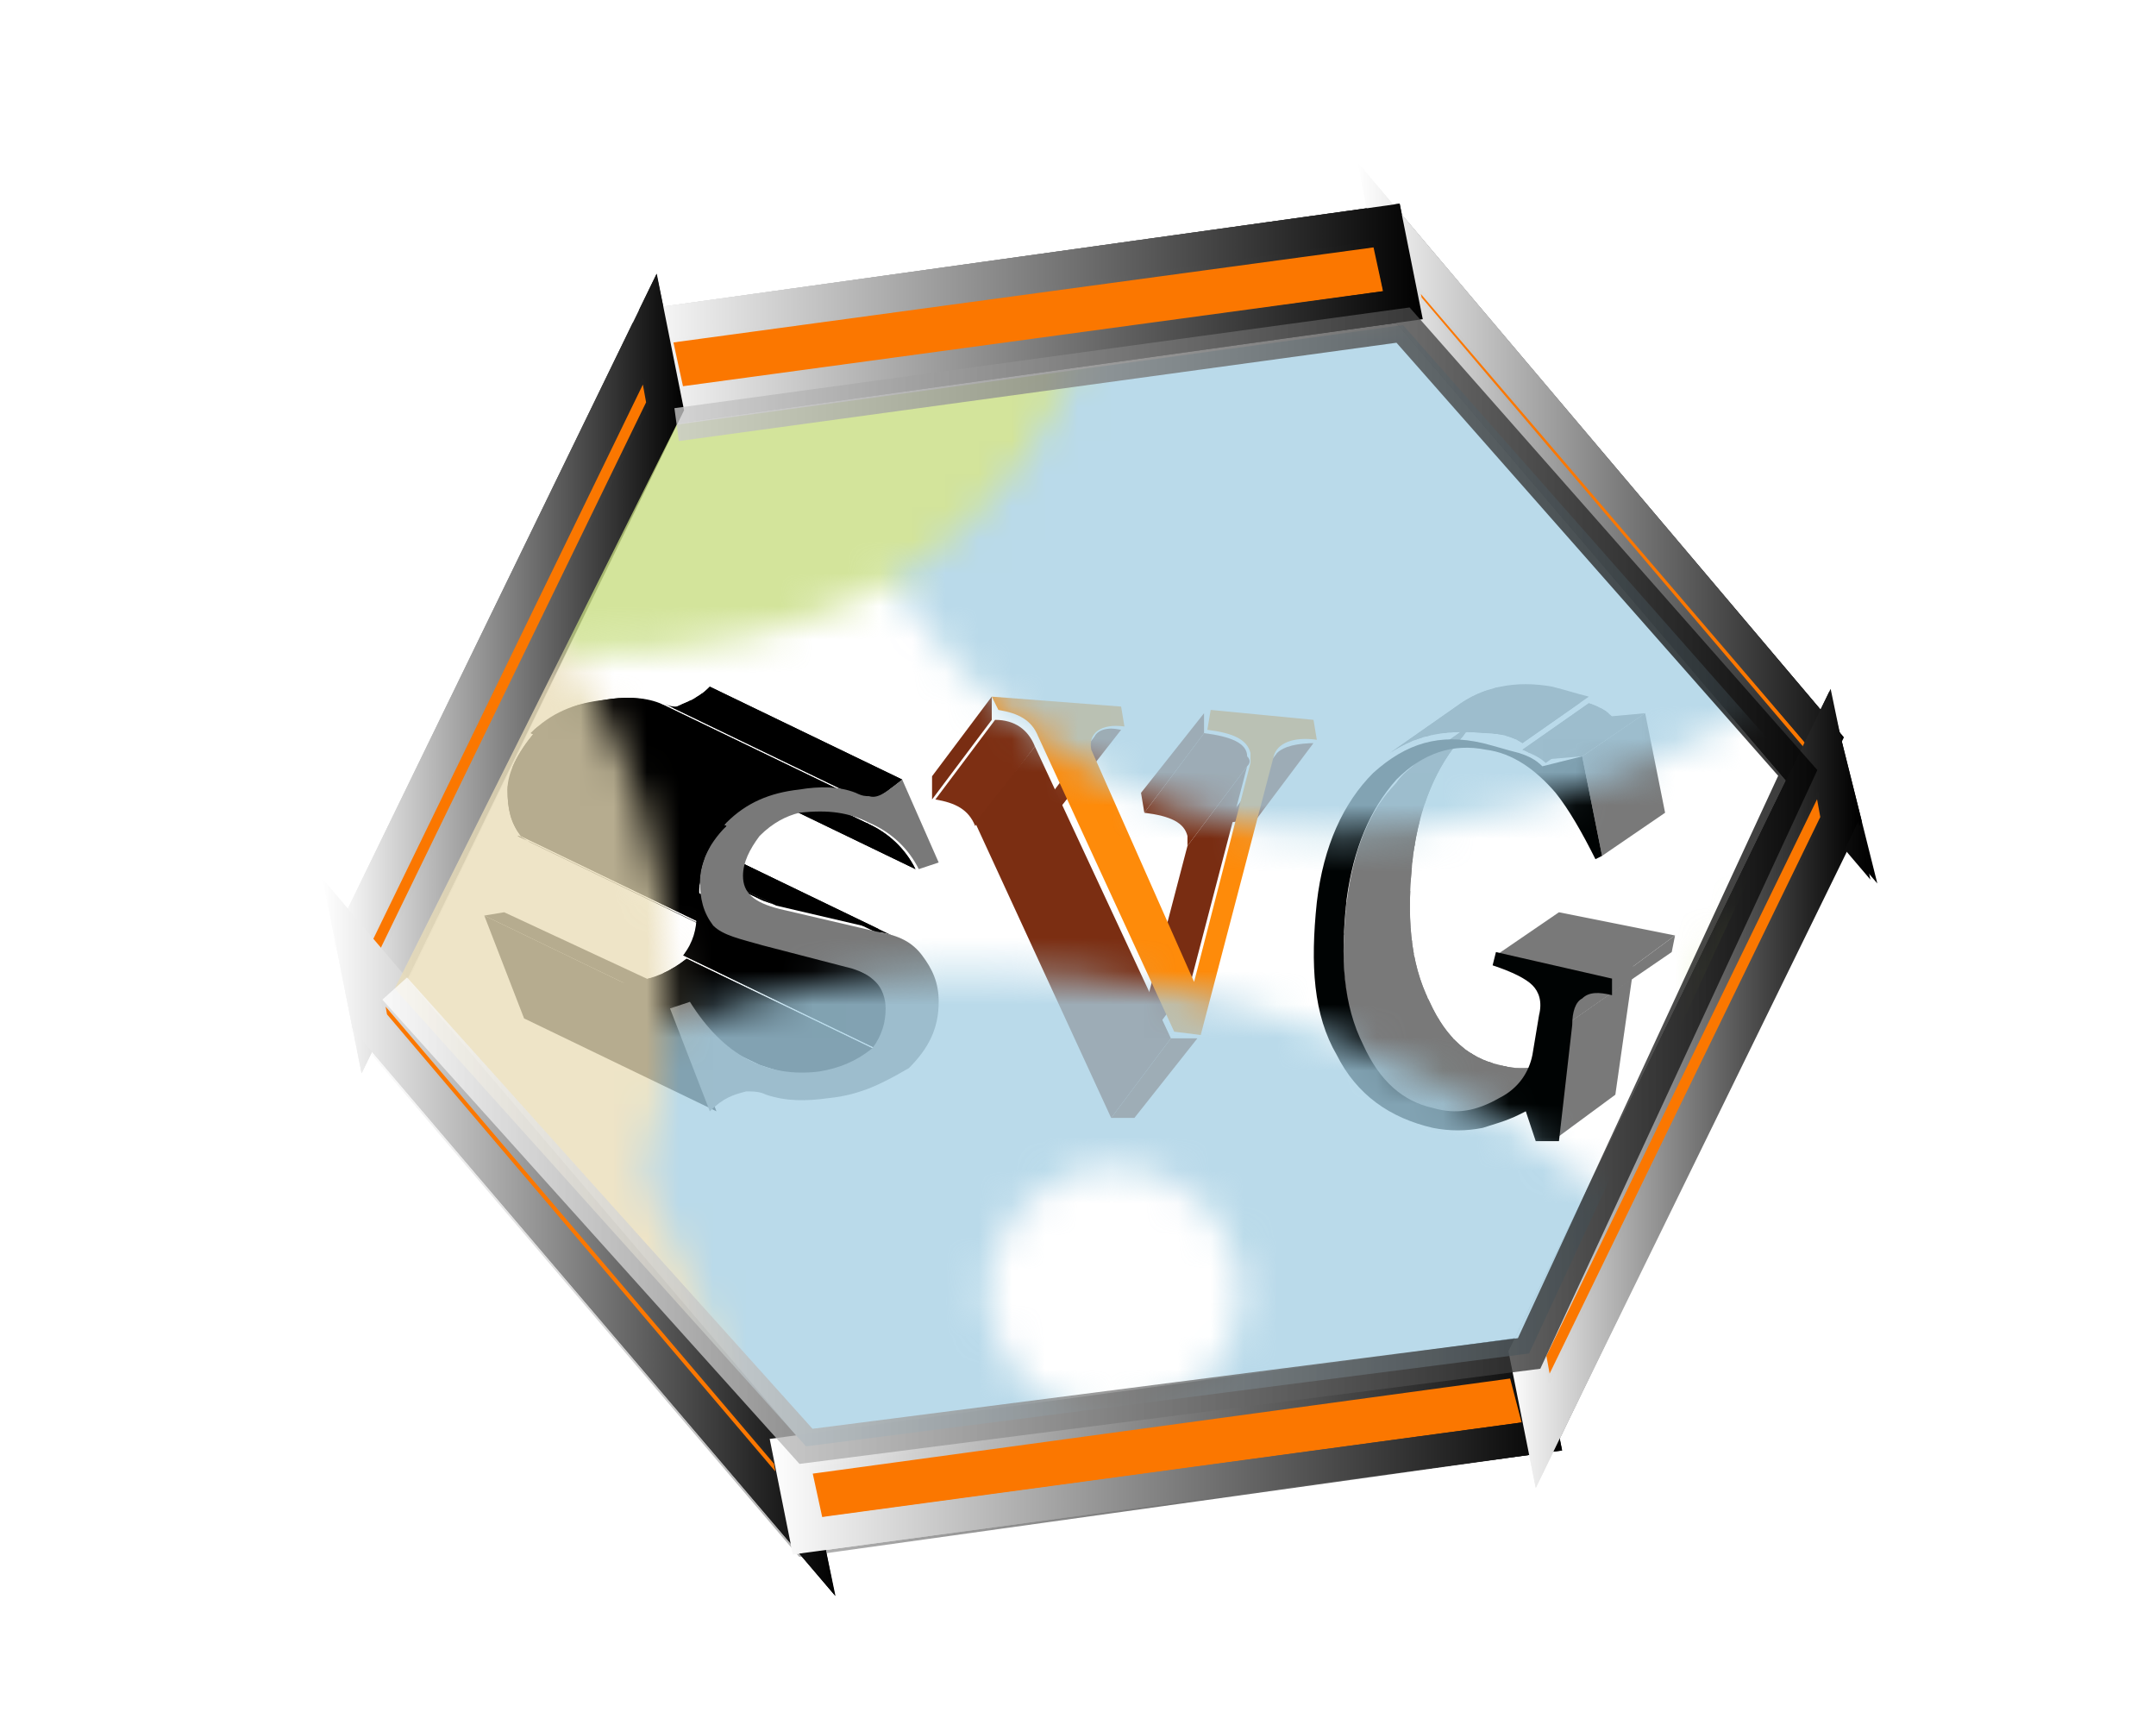 <?xml version="1.0" encoding="utf-8"?>
<!-- Generator: Adobe Illustrator 19.2.1, SVG Export Plug-In . SVG Version: 6.00 Build 0)  -->
<svg version="1.1" id="Layer_1" xmlns="http://www.w3.org/2000/svg" xmlns:xlink="http://www.w3.org/1999/xlink" x="0px" y="0px"
	 viewBox="0 0 65 52" style="enable-background:new 0 0 65 52;" xml:space="preserve">
<style type="text/css">
	.st0{fill:none;}
	.st1{fill:#C6DD7F;}
	.st2{fill:#E9DDB7;}
	.st3{fill:#A6D0E4;}
	.st4{enable-background:new    ;}
	.st5{clip-path:url(#SVGID_16_);enable-background:new    ;}
	.st6{clip-path:url(#SVGID_20_);enable-background:new    ;}
	.st7{clip-path:url(#SVGID_23_);enable-background:new    ;}
	.st8{clip-path:url(#SVGID_25_);enable-background:new    ;}
	.st9{clip-path:url(#SVGID_27_);enable-background:new    ;}
	.st10{clip-path:url(#SVGID_29_);enable-background:new    ;}
	.st11{clip-path:url(#SVGID_32_);enable-background:new    ;}
	.st12{clip-path:url(#SVGID_36_);enable-background:new    ;}
	.st13{clip-path:url(#SVGID_40_);enable-background:new    ;}
	.st14{clip-path:url(#SVGID_42_);enable-background:new    ;}
	.st15{fill:#797979;}
	.st16{clip-path:url(#SVGID_45_);enable-background:new    ;}
	.st17{clip-path:url(#SVGID_48_);enable-background:new    ;}
	.st18{fill:#7D2F13;}
	.st19{clip-path:url(#SVGID_50_);enable-background:new    ;}
	.st20{fill:#792D12;}
	.st21{clip-path:url(#SVGID_53_);enable-background:new    ;}
	.st22{clip-path:url(#SVGID_56_);enable-background:new    ;}
	.st23{fill:#803013;}
	.st24{fill:#FE8B0A;}
	.st25{fill:#7B2E12;}
	.st26{clip-path:url(#SVGID_58_);enable-background:new    ;}
	.st27{clip-path:url(#SVGID_61_);enable-background:new    ;}
	.st28{clip-path:url(#SVGID_64_);enable-background:new    ;}
	.st29{clip-path:url(#SVGID_66_);enable-background:new    ;}
	.st30{fill:#000303;}
	.st31{clip-path:url(#SVGID_69_);}
	.st32{stroke:url(#SVGID_70_);stroke-miterlimit:10;}
	.st33{fill:none;stroke:url(#SVGID_72_);stroke-miterlimit:10;}
	.st34{clip-path:url(#SVGID_74_);}
	.st35{stroke:url(#SVGID_76_);stroke-miterlimit:10;}
	.st36{fill:none;stroke:url(#SVGID_77_);stroke-miterlimit:10;}
	.st37{clip-path:url(#SVGID_80_);}
	.st38{stroke:url(#SVGID_81_);stroke-miterlimit:10;}
	.st39{fill:none;stroke:url(#SVGID_82_);stroke-miterlimit:10;}
	.st40{clip-path:url(#SVGID_85_);}
	.st41{stroke:url(#SVGID_86_);stroke-miterlimit:10;}
	.st42{fill:none;stroke:url(#SVGID_88_);stroke-miterlimit:10;}
	.st43{clip-path:url(#SVGID_90_);}
	.st44{stroke:url(#SVGID_92_);stroke-miterlimit:10;}
	.st45{fill:none;stroke:url(#SVGID_93_);stroke-miterlimit:10;}
	.st46{clip-path:url(#SVGID_95_);}
	.st47{stroke:url(#SVGID_96_);stroke-miterlimit:10;}
	.st48{fill:none;stroke:url(#SVGID_97_);stroke-miterlimit:10;}
	.st49{clip-path:url(#SVGID_99_);}
	.st50{stroke:url(#SVGID_100_);stroke-miterlimit:10;}
	.st51{fill:none;stroke:url(#SVGID_101_);stroke-miterlimit:10;}
	.st52{clip-path:url(#SVGID_103_);}
	.st53{stroke:url(#SVGID_104_);stroke-miterlimit:10;}
	.st54{fill:none;stroke:url(#SVGID_105_);stroke-miterlimit:10;}
	.st55{fill:#FB7700;}
	.st56{clip-path:url(#SVGID_107_);}
	.st57{fill:#FB7700;stroke:url(#SVGID_108_);stroke-miterlimit:10;}
	.st58{fill:none;stroke:url(#SVGID_109_);stroke-miterlimit:10;}
	.st59{clip-path:url(#SVGID_111_);}
	.st60{fill:#FB7700;stroke:url(#SVGID_112_);stroke-miterlimit:10;}
	.st61{fill:none;stroke:url(#SVGID_113_);stroke-miterlimit:10;}
	.st62{clip-path:url(#SVGID_115_);}
	.st63{fill:#FB7700;stroke:url(#SVGID_116_);stroke-miterlimit:10;}
	.st64{fill:none;stroke:url(#SVGID_117_);stroke-miterlimit:10;}
	.st65{clip-path:url(#SVGID_119_);}
	.st66{fill:#FB7700;stroke:url(#SVGID_120_);stroke-miterlimit:10;}
	.st67{fill:none;stroke:url(#SVGID_121_);stroke-miterlimit:10;}
	.st68{clip-path:url(#SVGID_123_);}
	.st69{fill:#FB7700;stroke:url(#SVGID_124_);stroke-miterlimit:10;}
	.st70{fill:none;stroke:url(#SVGID_125_);stroke-miterlimit:10;}
	.st71{clip-path:url(#SVGID_127_);}
	.st72{fill:#FB7700;stroke:url(#SVGID_128_);stroke-miterlimit:10;}
	.st73{fill:none;stroke:url(#SVGID_129_);stroke-miterlimit:10;}
	.st74{opacity:0.78;fill:url(#SVGID_130_);stroke:url(#SVGID_131_);stroke-miterlimit:10;enable-background:new    ;}
</style>
<pattern  width="144.1" height="138.4" patternUnits="userSpaceOnUse" id="Alyssa_2" viewBox="100.1 -203.2 144.1 138.4" style="overflow:visible;">
	<g>
		<rect x="100.1" y="-203.2" class="st0" width="144.1" height="138.4"/>
		<g>
			<rect x="100.1" y="-203.2" class="st0" width="144.1" height="138.4"/>
			<g>
				<path class="st1" d="M311.1-223.3c-11.8,1.4-19.4-0.3-22.7-3.1c-3-2.5-5-5.4-2.2-11.9c2.9-7.1,1.5-14.7-5.5-15.9
					c-6.2-1-10.9,4.8-11.2,12.3c-0.2,5.2-1.9,8.3-5.5,7.6s-4.6-5.9-3.6-11.8c1.4-8.1,5.5-11.8,6.2-20.2c0.5-6.1-2.9-13.7-12.5-15
					c-9.3-1.4-15.9,4.3-16.6,10.5c-0.7,6.6,3.6,10.9,3.1,17.6s-4,10.2-5.9,17.3c-2.8,10.5,1.2,19,7.8,22.7c14.7,8.1,22.8-3.6,36-1.6
					c10.9,1.7,23.3,18.2,33,19.5c8.2,1.2,13.8-4.7,15-14C327.7-218.6,321.8-224.5,311.1-223.3z M268.9-223.8c0,2.3-1.9,4.2-4.2,4.2
					c-2.3,0-4.2-1.9-4.2-4.2s1.9-4.2,4.2-4.2C267.1-228,268.9-226.1,268.9-223.8z M318.4-208.4c0,1-0.8,1.7-1.7,1.7
					c-1,0-1.7-0.8-1.7-1.7s0.8-1.7,1.7-1.7C317.6-210.2,318.4-209.4,318.4-208.4z"/>
			</g>
			<g>
				<path class="st2" d="M148.9-204.1c0-7.2,4.6-13.8-1-16.3c-8.5-3.8-28,14.3-28,36.2c0,12,8.7,19,17.8,19c12.3,0,18-8.2,18-17.5
					C155.7-192.1,148.9-195.9,148.9-204.1z M143.5-198.7c0,1.1-0.9,2.1-2.1,2.1c-1.1,0-2.1-0.9-2.1-2.1c0-1.1,0.9-2.1,2.1-2.1
					S143.5-199.9,143.5-198.7z"/>
				<path class="st3" d="M223.6-227.6c-7.9-2.7-19.4,15.3-17.7,27c1.2,8.2,7.1,13.2,13.1,14.2c7.5,1.3,12.9-2.6,13.3-7.2
					c0.5-6.3-3.6-7.5-4.2-15C227.5-215.7,231.8-224.8,223.6-227.6z M219.8-200.1c0,1.4-1.2,2.6-2.6,2.6c-1.4,0-2.6-1.2-2.6-2.6
					s1.2-2.6,2.6-2.6C218.6-202.7,219.8-201.5,219.8-200.1z"/>
				<circle class="st2" cx="116.9" cy="-205.1" r="2.6"/>
				<path class="st3" d="M184.7-197.4c0.7-8.1,12.7-7,17.9-14.2c10.5-14.5-1.2-46.4-21.6-46.4c-11.7,0-24.2,9.7-24.2,29.2
					c0,15.8,10.2,21.5,8.3,42.2c-1,10.8-12.5,20.3-12.5,34.8c0,5.9,3.6,13.4,11.6,13.4c7.1,0,10.8-6,10.8-12.9
					c0-6.8-5.4-15.7,1.4-19c5.2-2.6,13.2,4.8,19.5,6.8c5.2,1.6,12.4-0.2,14.8-8.5c2.5-8.9-3.3-14.7-11.6-16.7
					C192.6-190.3,184.1-191,184.7-197.4z M168.7-166.9c0,1.8-1.5,3.3-3.3,3.3c-1.8,0-3.3-1.5-3.3-3.3s1.5-3.3,3.3-3.3
					C167.2-170.1,168.7-168.7,168.7-166.9z M194.7-176.5c1.3,0,2.3,1,2.3,2.3c0,1.3-1,2.3-2.3,2.3c-1.3,0-2.3-1-2.3-2.3
					C192.3-175.5,193.4-176.5,194.7-176.5z M174.7-236.2c0,1.8-1.5,3.3-3.3,3.3c-1.8,0-3.3-1.5-3.3-3.3c0-1.8,1.5-3.3,3.3-3.3
					C173.2-239.5,174.7-238,174.7-236.2z"/>
				<path class="st1" d="M167-223.3c-11.8,1.4-19.4-0.3-22.7-3.1c-3-2.5-5-5.4-2.2-11.9c2.9-7.1,1.5-14.7-5.5-15.9
					c-6.2-1-10.9,4.8-11.2,12.3c-0.2,5.2-1.9,8.3-5.5,7.6s-4.6-5.9-3.6-11.8c1.4-8.1,5.5-11.8,6.2-20.2c0.5-6.1-2.9-13.7-12.5-15
					c-9.3-1.4-15.9,4.3-16.6,10.5c-0.7,6.6,3.6,10.9,3.1,17.6s-4,10.2-5.9,17.3c-2.8,10.5,1.2,19,7.8,22.7c14.7,8.1,22.8-3.6,36-1.6
					c10.9,1.7,23.3,18.2,33,19.5c8.2,1.2,13.8-4.7,15-14C183.6-218.6,177.7-224.5,167-223.3z M124.8-223.8c0,2.3-1.9,4.2-4.2,4.2
					c-2.3,0-4.2-1.9-4.2-4.2s1.9-4.2,4.2-4.2C123-228,124.8-226.1,124.8-223.8z M174.3-208.4c0,1-0.8,1.7-1.7,1.7
					c-1,0-1.7-0.8-1.7-1.7s0.8-1.7,1.7-1.7C173.5-210.2,174.3-209.4,174.3-208.4z"/>
			</g>
			<g>
				<path class="st3" d="M290.4-176.8c0-6.2-4.2-10.7-8.6-11.6c-4.5-0.9-8.3,1.3-13-1.2c-4.8-2.6-7.1-11.1-16.8-11.1
					c-8,0-15.2,8-15.2,18.8c0,20.2,13.1,29.2,25.6,29.2C279-152.5,290.4-165.2,290.4-176.8z M270.7-162.4c0,2.1-1.7,3.8-3.8,3.8
					c-2.1,0-3.8-1.7-3.8-3.8c0-2.1,1.7-3.8,3.8-3.8S270.7-164.5,270.7-162.4z"/>
				<path class="st1" d="M311.1-84.9c-11.8,1.4-19.4-0.3-22.7-3.1c-3-2.5-5-5.4-2.2-11.9c2.9-7.1,1.5-14.7-5.5-15.9
					c-6.2-1-10.9,4.8-11.2,12.3c-0.2,5.2-1.9,8.3-5.5,7.6s-4.6-5.9-3.6-11.8c1.4-8.1,5.5-11.8,6.2-20.2c0.5-6.1-2.9-13.7-12.5-15
					c-9.3-1.4-15.9,4.3-16.6,10.5c-0.7,6.6,3.6,10.9,3.1,17.6c-0.5,6.7-4,10.2-5.9,17.3c-2.8,10.5,1.2,19,7.8,22.7
					c14.7,8.1,22.8-3.6,36-1.6c10.9,1.7,23.3,18.2,33,19.5c8.2,1.2,13.8-4.7,15-14C327.7-80.3,321.8-86.2,311.1-84.9z M268.9-85.4
					c0,2.3-1.9,4.2-4.2,4.2c-2.3,0-4.2-1.9-4.2-4.2s1.9-4.2,4.2-4.2C267.1-89.6,268.9-87.7,268.9-85.4z M318.4-70.1
					c0,1-0.8,1.7-1.7,1.7c-1,0-1.7-0.8-1.7-1.7c0-1,0.8-1.7,1.7-1.7S318.4-71,318.4-70.1z"/>
			</g>
			<g>
				<path class="st3" d="M131.9-148.4c-14-2-21.2,13.3-17.7,20.3c3.7,7.3,12.1,4.2,19.5,4.2c9.7,0,16.4,7.6,20.4,2.3
					C158.4-127.2,149.1-146,131.9-148.4z M132.4-130.9c0,1.2-1,2.2-2.2,2.2c-1.2,0-2.2-1-2.2-2.2s1-2.2,2.2-2.2
					C131.4-133.2,132.4-132.2,132.4-130.9z"/>
				<path class="st2" d="M148.9-65.7c0-7.2,4.6-13.8-1-16.3c-8.5-3.8-28,14.3-28,36.2c0,12,8.7,19,17.8,19c12.3,0,18-8.2,18-17.5
					C155.7-53.7,148.9-57.5,148.9-65.7z M143.5-60.4c0,1.1-0.9,2.1-2.1,2.1c-1.1,0-2.1-0.9-2.1-2.1c0-1.1,0.9-2.1,2.1-2.1
					C142.6-62.4,143.5-61.5,143.5-60.4z"/>
				<path class="st3" d="M146.3-176.8c0-6.2-4.2-10.7-8.6-11.6c-4.5-0.9-8.3,1.3-13-1.2c-4.8-2.6-7.1-11.1-16.8-11.1
					c-8,0-15.2,8-15.2,18.8c0,20.2,13.1,29.2,25.6,29.2C134.8-152.5,146.3-165.2,146.3-176.8z M126.5-162.4c0,2.1-1.7,3.8-3.8,3.8
					c-2.1,0-3.8-1.7-3.8-3.8c0-2.1,1.7-3.8,3.8-3.8C124.8-166.2,126.5-164.5,126.5-162.4z"/>
				<circle class="st1" cx="143.1" cy="-153.1" r="2.4"/>
				<path class="st3" d="M229.3-134.6c-3.2-4.7,1-10.7-1.4-15.2s-6.7-5-9.9-2.6c-3.6,2.8-3.4,6.6-8.3,8.8c-5.5,2.5-18-2.2-19.7,7.3
					c-0.9,4.8,2.4,8.6,7.3,9.7c6.1,1.4,9.4,0.2,15.4,3.1c6.1,2.9,11.2,9,22.1,12.1c10.4,3,16.1-1.6,16.6-5.9
					C252.4-125.7,234.3-127.2,229.3-134.6z M227-127.1c0,1.2-1,2.2-2.2,2.2c-1.2,0-2.2-1-2.2-2.2s1-2.2,2.2-2.2
					C226-129.4,227-128.4,227-127.1z"/>
				<path class="st2" d="M256.2-173.7c0-17.2-14.5-25.5-27-22.8c-10.3,2.2-12.8,17.3-16.7,26.2c-3.7,8.6-8.8,22.5-20.2,22.5
					c-11.2,0-12.8-14.5-23.7-14.5c-11,0-24.5,15.7-24.5,39.7c0,14.7,9.8,31.5,20.8,30.7c11.7-0.8,4.5-19.7,15.3-19.7
					c9.5,0,7.9,16.3,9.2,23.3c1.7,9,6.8,14.2,18.5,13.2c14.4-1.2,22.3-13.5,18.9-23.3c-4-11.5-23.9-17.3-21.5-30.5
					c1.3-7.6,13-12,26-16.2C245.9-149.9,256.2-156.6,256.2-173.7z M211.3-97.9c0-1.8,1.5-3.3,3.3-3.3c1.8,0,3.3,1.5,3.3,3.3
					s-1.5,3.3-3.3,3.3C212.7-94.6,211.3-96.1,211.3-97.9z M164.6-122.8c0,1-0.8,1.7-1.7,1.7c-1,0-1.7-0.8-1.7-1.7
					c0-1,0.8-1.7,1.7-1.7S164.6-123.8,164.6-122.8z M182.1-133.5c0,2.1-1.7,3.8-3.8,3.8s-3.8-1.7-3.8-3.8s1.7-3.8,3.8-3.8
					C180.3-137.3,182.1-135.6,182.1-133.5z M201.9-118c0,0.9-0.7,1.6-1.6,1.6c-0.9,0-1.6-0.7-1.6-1.6c0-0.9,0.7-1.6,1.6-1.6
					C201.2-119.5,201.9-118.8,201.9-118z M231.6-172.7c0,1.8-1.4,3.2-3.2,3.2c-1.8,0-3.2-1.4-3.2-3.2c0-1.8,1.4-3.2,3.2-3.2
					C230.2-175.8,231.6-174.4,231.6-172.7z"/>
				<path class="st3" d="M223.6-89.2c-7.9-2.7-19.4,15.3-17.7,27C207.1-54,213-49,219-48c7.5,1.3,12.9-2.6,13.3-7.2
					c0.5-6.3-3.6-7.5-4.2-15C227.5-77.3,231.8-86.4,223.6-89.2z M219.8-61.7c0,1.4-1.2,2.6-2.6,2.6c-1.4,0-2.6-1.2-2.6-2.6
					c0-1.4,1.2-2.6,2.6-2.6C218.6-64.3,219.8-63.2,219.8-61.7z"/>
				<circle class="st2" cx="116.9" cy="-66.8" r="2.6"/>
				<path class="st2" d="M253.4-153.5c0,8.4-5.1,15.2-11.3,15.2c-6.2,0-11.3-6.8-11.3-15.2s5.1-12.4,11.3-12.4
					C248.3-165.9,253.4-161.9,253.4-153.5z"/>
				<path class="st3" d="M184.7-59c0.7-8.1,12.7-7,17.9-14.2c10.5-14.5-1.2-46.4-21.6-46.4c-11.7,0-24.2,9.7-24.2,29.2
					c0,15.8,10.2,21.5,8.3,42.2c-1,10.8-12.5,20.3-12.5,34.8c0,5.9,3.6,13.4,11.6,13.4c7.1,0,10.8-6,10.8-12.9
					c0-6.8-5.4-15.7,1.4-19c5.2-2.6,13.2,4.8,19.5,6.8c5.2,1.6,12.4-0.2,14.8-8.5c2.5-8.9-3.3-14.7-11.6-16.7
					C192.6-51.9,184.1-52.6,184.7-59z M168.7-28.5c0,1.8-1.5,3.3-3.3,3.3c-1.8,0-3.3-1.5-3.3-3.3s1.5-3.3,3.3-3.3
					C167.2-31.8,168.7-30.3,168.7-28.5z M194.7-38.2c1.3,0,2.3,1,2.3,2.3s-1,2.3-2.3,2.3c-1.3,0-2.3-1-2.3-2.3
					C192.3-37.1,193.4-38.2,194.7-38.2z M174.7-97.9c0,1.8-1.5,3.3-3.3,3.3c-1.8,0-3.3-1.5-3.3-3.3s1.5-3.3,3.3-3.3
					C173.2-101.1,174.7-99.7,174.7-97.9z"/>
				<path class="st1" d="M167-84.9c-11.8,1.4-19.4-0.3-22.7-3.1c-3-2.5-5-5.4-2.2-11.9c2.9-7.1,1.5-14.7-5.5-15.9
					c-6.2-1-10.9,4.8-11.2,12.3c-0.2,5.2-1.9,8.3-5.5,7.6s-4.6-5.9-3.6-11.8c1.4-8.1,5.5-11.8,6.2-20.2c0.5-6.1-2.9-13.7-12.5-15
					c-9.3-1.4-15.9,4.3-16.6,10.5c-0.7,6.6,3.6,10.9,3.1,17.6c-0.5,6.7-4,10.2-5.9,17.3c-2.8,10.5,1.2,19,7.8,22.7
					c14.7,8.1,22.8-3.6,36-1.6c10.9,1.7,23.3,18.2,33,19.5c8.2,1.2,13.8-4.7,15-14C183.6-80.3,177.7-86.2,167-84.9z M124.8-85.4
					c0,2.3-1.9,4.2-4.2,4.2c-2.3,0-4.2-1.9-4.2-4.2s1.9-4.2,4.2-4.2C123-89.6,124.8-87.7,124.8-85.4z M174.3-70.1
					c0,1-0.8,1.7-1.7,1.7c-1,0-1.7-0.8-1.7-1.7c0-1,0.8-1.7,1.7-1.7S174.3-71,174.3-70.1z"/>
				<circle class="st1" cx="228.9" cy="-107.2" r="1.4"/>
				<circle class="st2" cx="233.6" cy="-68.8" r="2.2"/>
				<circle class="st3" cx="151.1" cy="-92" r="1.2"/>
				<circle class="st3" cx="147.3" cy="-160.5" r="1.4"/>
				<circle class="st2" cx="232" cy="-138.5" r="1.2"/>
				<circle class="st1" cx="192.5" cy="-156.5" r="3.4"/>
				<circle class="st2" cx="198.8" cy="-196.3" r="2.1"/>
				<circle class="st2" cx="160.6" cy="-190" r="1.6"/>
				<circle class="st1" cx="233.2" cy="-76" r="2.6"/>
				<circle class="st3" cx="223.2" cy="-110.8" r="2.4"/>
				<circle class="st2" cx="125.2" cy="-117.4" r="2.6"/>
				<circle class="st3" cx="121.5" cy="-110.3" r="1.3"/>
				<circle class="st2" cx="185.5" cy="-162.2" r="1.6"/>
			</g>
			<g>
				<path class="st3" d="M85.1-134.6c-3.2-4.7,1-10.7-1.4-15.2s-6.7-5-9.9-2.6c-3.6,2.8-3.4,6.6-8.3,8.8c-5.5,2.5-18-2.2-19.7,7.3
					c-0.9,4.8,2.4,8.6,7.3,9.7c6.1,1.4,9.4,0.2,15.4,3.1c6.1,2.9,11.2,9,22.1,12.1c10.4,3,16.1-1.6,16.6-5.9
					C108.3-125.7,90.1-127.2,85.1-134.6z M82.9-127.1c0,1.2-1,2.2-2.2,2.2s-2.2-1-2.2-2.2s1-2.2,2.2-2.2
					C81.9-129.4,82.9-128.4,82.9-127.1z"/>
				<path class="st2" d="M112.1-173.7c0-17.2-14.5-25.5-27-22.8c-10.3,2.2-12.8,17.3-16.7,26.2c-3.7,8.6-8.8,22.5-20.2,22.5
					c-11.2,0-12.8-14.5-23.7-14.5c-11,0-24.5,15.7-24.5,39.7c0,14.7,9.8,31.5,20.8,30.7c11.7-0.8,4.5-19.7,15.3-19.7
					c9.5,0,7.9,16.3,9.2,23.3c1.7,9,6.8,14.2,18.5,13.2c14.4-1.2,22.3-13.5,18.9-23.3c-4-11.5-23.9-17.3-21.5-30.5
					c1.3-7.6,13-12,26-16.2C101.8-149.9,112.1-156.6,112.1-173.7z M67.1-97.9c0-1.8,1.5-3.3,3.3-3.3s3.3,1.5,3.3,3.3
					s-1.5,3.3-3.3,3.3S67.1-96.1,67.1-97.9z M20.5-122.8c0,1-0.8,1.7-1.7,1.7c-1,0-1.7-0.8-1.7-1.7c0-1,0.8-1.7,1.7-1.7
					S20.5-123.8,20.5-122.8z M37.9-133.5c0,2.1-1.7,3.8-3.8,3.8s-3.8-1.7-3.8-3.8s1.7-3.8,3.8-3.8S37.9-135.6,37.9-133.5z M57.8-118
					c0,0.9-0.7,1.6-1.6,1.6c-0.9,0-1.6-0.7-1.6-1.6c0-0.9,0.7-1.6,1.6-1.6C57.1-119.5,57.8-118.8,57.8-118z M87.5-172.7
					c0,1.8-1.4,3.2-3.2,3.2c-1.8,0-3.2-1.4-3.2-3.2c0-1.8,1.4-3.2,3.2-3.2C86-175.8,87.5-174.4,87.5-172.7z"/>
				<path class="st2" d="M109.3-153.5c0,8.4-5.1,15.2-11.3,15.2c-6.3,0-11.3-6.8-11.3-15.2s5.1-12.4,11.3-12.4
					C104.2-166,109.3-161.9,109.3-153.5z"/>
			</g>
		</g>
	</g>
</pattern>
<g>
	<g class="st4">
		<g class="st4">
			<g>
				<path id="SVGID_1_" d="M26.4,31.6l-5.8-2.8c0.3-0.4,0.4-0.8,0.4-1.2c0-0.3-0.1-0.6-0.3-0.8l5.8,2.8c0.2,0.3,0.3,0.6,0.3,0.8
					C26.9,30.8,26.7,31.2,26.4,31.6z"/>
			</g>
			<g>
				<defs>
					<path id="SVGID_14_" d="M26.4,31.6l-5.8-2.8c0.3-0.4,0.4-0.8,0.4-1.2c0-0.3-0.1-0.6-0.3-0.8l5.8,2.8c0.2,0.3,0.3,0.6,0.3,0.8
						C26.9,30.8,26.7,31.2,26.4,31.6z"/>
				</defs>
				<clipPath id="SVGID_16_">
					<use xlink:href="#SVGID_14_"  style="overflow:visible;"/>
				</clipPath>
				<g class="st5">
					<path d="M26.4,31.6l-5.8-2.8l0,0L26.4,31.6L26.4,31.6"/>
					<path d="M26.4,31.6l-5.8-2.8c0.1-0.1,0.1-0.2,0.2-0.2l5.8,2.8C26.6,31.5,26.5,31.6,26.4,31.6"/>
					<path d="M26.6,31.4l-5.8-2.8c0.1-0.1,0.1-0.2,0.2-0.3l5.8,2.8C26.7,31.2,26.7,31.3,26.6,31.4"/>
					<path d="M26.7,31.1l-5.8-2.8c0.1-0.2,0.2-0.4,0.2-0.7s-0.1-0.6-0.3-0.8l5.8,2.8c0.2,0.3,0.3,0.6,0.3,0.8
						C26.9,30.6,26.8,30.9,26.7,31.1"/>
				</g>
			</g>
		</g>
		<g class="st4">
			<g>
				<path id="SVGID_3_" d="M20.4,26.6l5.8,2.8c0.2,0.1,0.3,0.2,0.3,0.3l-5.8-2.8C20.7,26.7,20.6,26.6,20.4,26.6z"/>
			</g>
			<g>
				<defs>
					<path id="SVGID_18_" d="M20.4,26.6l5.8,2.8c0.2,0.1,0.3,0.2,0.3,0.3l-5.8-2.8C20.7,26.7,20.6,26.6,20.4,26.6z"/>
				</defs>
				<clipPath id="SVGID_20_">
					<use xlink:href="#SVGID_18_"  style="overflow:visible;"/>
				</clipPath>
				<g class="st6">
					<path d="M26.6,29.6l-5.8-2.8c-0.1-0.1-0.2-0.2-0.3-0.3l5.8,2.8C26.4,29.4,26.5,29.5,26.6,29.6"/>
				</g>
			</g>
		</g>
		<g class="st4">
			<g>
				<path id="SVGID_5_" d="M21.3,25.5l5.8,2.8c-0.2-0.1-0.4-0.2-0.7-0.2l-5.8-2.8C20.9,25.3,21.1,25.3,21.3,25.5z"/>
			</g>
			<g>
				<defs>
					<path id="SVGID_22_" d="M21.3,25.5l5.8,2.8c-0.2-0.1-0.4-0.2-0.7-0.2l-5.8-2.8C20.9,25.3,21.1,25.3,21.3,25.5z"/>
				</defs>
				<clipPath id="SVGID_23_">
					<use xlink:href="#SVGID_22_"  style="overflow:visible;"/>
				</clipPath>
				<g class="st7">
					<path d="M26.4,28l-5.8-2.8l0,0L26.4,28L26.4,28"/>
					<path d="M26.4,28l-5.8-2.8c0.2,0.1,0.4,0.1,0.6,0.2l5.8,2.8C26.9,28.1,26.7,28,26.4,28"/>
					<path d="M27.1,28.2l-5.8-2.8c0.1,0,0.1,0.1,0.1,0.1l5.8,2.8C27.1,28.2,27.1,28.2,27.1,28.2"/>
				</g>
			</g>
		</g>
		<g class="st4">
			<g>
				<path id="SVGID_7_" d="M22.9,32.1l-5.8-2.8c0.6,0.3,1.2,0.4,2,0.3c0.6-0.1,1.1-0.3,1.6-0.7l5.8,2.8c-0.4,0.4-0.9,0.6-1.6,0.7
					C24.1,32.5,23.5,32.3,22.9,32.1z"/>
			</g>
			<g>
				<defs>
					<path id="SVGID_24_" d="M22.9,32.1l-5.8-2.8c0.6,0.3,1.2,0.4,2,0.3c0.6-0.1,1.1-0.3,1.6-0.7l5.8,2.8c-0.4,0.4-0.9,0.6-1.6,0.7
						C24.1,32.5,23.5,32.3,22.9,32.1z"/>
				</defs>
				<clipPath id="SVGID_25_">
					<use xlink:href="#SVGID_24_"  style="overflow:visible;"/>
				</clipPath>
				<g class="st8">
					<path d="M22.9,32.1l-5.8-2.8c0.1,0,0.1,0.1,0.1,0.1l5.8,2.8C23,32.1,22.9,32.1,22.9,32.1"/>
					<path d="M23,32.1l-5.8-2.8c0.2,0.1,0.4,0.2,0.6,0.2l5.8,2.8C23.4,32.2,23.2,32.2,23,32.1"/>
					<path d="M23.6,32.3l-5.8-2.8c0.4,0.1,0.8,0.1,1.3,0.1c0.3-0.1,0.6-0.1,0.8-0.2l5.8,2.8c-0.2,0.1-0.5,0.2-0.8,0.2
						C24.4,32.4,24,32.4,23.6,32.3"/>
					<path d="M25.7,32.1l-5.8-2.8c0.1-0.1,0.2-0.1,0.3-0.2L26,32C25.9,32,25.8,32.1,25.7,32.1"/>
					<path d="M26,32l-5.8-2.8c0.1-0.1,0.2-0.1,0.2-0.2l5.8,2.8C26.2,31.8,26.1,31.9,26,32"/>
					<path d="M26.2,31.8L20.4,29c0.1-0.1,0.1-0.1,0.2-0.2l5.8,2.8C26.4,31.7,26.3,31.7,26.2,31.8"/>
				</g>
			</g>
		</g>
		<g class="st4">
			<g>
				<path id="SVGID_9_" d="M27.6,26.2l-5.8-2.8c-0.3-0.6-0.8-1.1-1.5-1.4l5.8,2.8C26.8,25.1,27.3,25.6,27.6,26.2z"/>
			</g>
			<g>
				<defs>
					<path id="SVGID_26_" d="M27.6,26.2l-5.8-2.8c-0.3-0.6-0.8-1.1-1.5-1.4l5.8,2.8C26.8,25.1,27.3,25.6,27.6,26.2z"/>
				</defs>
				<clipPath id="SVGID_27_">
					<use xlink:href="#SVGID_26_"  style="overflow:visible;"/>
				</clipPath>
				<g class="st9">
					<path d="M27.6,26.2l-5.8-2.8c-0.3-0.6-0.8-1.1-1.5-1.4l5.8,2.8C26.8,25.1,27.3,25.6,27.6,26.2"/>
				</g>
			</g>
		</g>
		<g class="st4">
			<g>
				<path id="SVGID_11_" d="M20.3,22l5.8,2.8c0,0,0.1,0,0.1,0.1L20.3,22C20.3,22,20.3,22,20.3,22z"/>
			</g>
			<g>
				<defs>
					<path id="SVGID_28_" d="M20.3,22l5.8,2.8c0,0,0.1,0,0.1,0.1L20.3,22C20.3,22,20.3,22,20.3,22z"/>
				</defs>
				<clipPath id="SVGID_29_">
					<use xlink:href="#SVGID_28_"  style="overflow:visible;"/>
				</clipPath>
				<g class="st10">
					<path d="M26.2,24.7L20.4,22c0,0-0.1,0-0.1-0.1L26.2,24.7C26.1,24.7,26.1,24.7,26.2,24.7"/>
				</g>
			</g>
		</g>
		<g class="st4">
			<g>
				<path id="SVGID_13_" d="M25.8,24L20,21.2c0.2,0.1,0.3,0.1,0.4,0.1c0.2-0.1,0.6-0.2,1-0.6l5.8,2.8c-0.4,0.3-0.7,0.6-1,0.6
					C26.1,24.1,26,24.1,25.8,24z"/>
			</g>
			<g>
				<defs>
					<path id="SVGID_30_" d="M25.8,24L20,21.2c0.2,0.1,0.3,0.1,0.4,0.1c0.2-0.1,0.6-0.2,1-0.6l5.8,2.8c-0.4,0.3-0.7,0.6-1,0.6
						C26.1,24.1,26,24.1,25.8,24z"/>
				</defs>
				<clipPath id="SVGID_32_">
					<use xlink:href="#SVGID_30_"  style="overflow:visible;"/>
				</clipPath>
				<g class="st11">
					<path d="M25.8,24L20,21.2c0.1,0,0.1,0.1,0.2,0.1l5.8,2.8C25.9,24,25.8,24,25.8,24"/>
					<path d="M25.9,24.1l-5.8-2.8c0.1,0,0.2,0.1,0.3,0c0.1,0,0.2-0.1,0.2-0.1l5.8,2.8c-0.1,0.1-0.2,0.1-0.2,0.1S26.1,24.1,25.9,24.1
						"/>
					<path d="M26.4,24l-5.8-2.8c0.1-0.1,0.2-0.1,0.2-0.1l5.8,2.8C26.6,24,26.6,24,26.4,24"/>
					<path d="M26.7,23.9l-5.8-2.8c0.1-0.1,0.2-0.2,0.3-0.2l5.8,2.8C26.9,23.7,26.8,23.8,26.7,23.9"/>
					<path d="M27,23.7l-5.8-2.8c0.1-0.1,0.1-0.1,0.2-0.2l5.8,2.8C27.1,23.6,27.1,23.6,27,23.7"/>
				</g>
			</g>
		</g>
		<g>
			<polygon points="23.4,27.3 17.6,24.5 20.7,25.2 26.4,28 			"/>
		</g>
		<g class="st4">
			<g>
				<path id="SVGID_15_" d="M22.9,27.1l-5.8-2.8c0.1,0.1,0.3,0.1,0.5,0.2l5.8,2.8C23.2,27.2,23.1,27.2,22.9,27.1z"/>
			</g>
			<g>
				<defs>
					<path id="SVGID_34_" d="M22.9,27.1l-5.8-2.8c0.1,0.1,0.3,0.1,0.5,0.2l5.8,2.8C23.2,27.2,23.1,27.2,22.9,27.1z"/>
				</defs>
				<clipPath id="SVGID_36_">
					<use xlink:href="#SVGID_34_"  style="overflow:visible;"/>
				</clipPath>
				<g class="st12">
					<path d="M22.9,27.1l-5.8-2.8h0.1L22.9,27.1C23,27.2,23,27.2,22.9,27.1"/>
					<path d="M23,27.2l-5.8-2.8c0.1,0.1,0.2,0.1,0.4,0.1l5.8,2.8C23.2,27.2,23.1,27.2,23,27.2"/>
					<path d="M23.4,27.3l-5.8-2.8h0.1L23.4,27.3L23.4,27.3"/>
				</g>
			</g>
		</g>
		<g>
			<polygon points="20.4,30.4 14.6,27.6 15.2,27.5 21,30.2 			"/>
		</g>
		<g>
			<polygon points="21.6,33.5 15.8,30.7 14.6,27.6 20.4,30.4 			"/>
		</g>
		<g class="st4">
			<g>
				<path id="SVGID_17_" d="M21.8,28.2l-5.8-2.8c-0.2-0.1-0.3-0.2-0.4-0.2l5.8,2.8C21.6,28.1,21.7,28.1,21.8,28.2z"/>
			</g>
			<g>
				<defs>
					<path id="SVGID_38_" d="M21.8,28.2l-5.8-2.8c-0.2-0.1-0.3-0.2-0.4-0.2l5.8,2.8C21.6,28.1,21.7,28.1,21.8,28.2z"/>
				</defs>
				<clipPath id="SVGID_40_">
					<use xlink:href="#SVGID_38_"  style="overflow:visible;"/>
				</clipPath>
				<g class="st13">
					<path d="M21.8,28.2l-5.8-2.8c-0.2-0.1-0.3-0.2-0.4-0.2l5.8,2.8C21.6,28.1,21.7,28.1,21.8,28.2"/>
				</g>
			</g>
		</g>
		<g class="st4">
			<g>
				<path id="SVGID_19_" d="M21.8,24.9l-5.8-2.8c0.6-0.6,1.3-0.9,2.2-1c0.6-0.1,1.2-0.1,1.7,0.1l5.8,2.8c-0.6-0.2-1.1-0.2-1.7-0.1
					C23.2,24,22.5,24.3,21.8,24.9z"/>
			</g>
			<g>
				<defs>
					<path id="SVGID_41_" d="M21.8,24.9l-5.8-2.8c0.6-0.6,1.3-0.9,2.2-1c0.6-0.1,1.2-0.1,1.7,0.1l5.8,2.8c-0.6-0.2-1.1-0.2-1.7-0.1
						C23.2,24,22.5,24.3,21.8,24.9z"/>
				</defs>
				<clipPath id="SVGID_42_">
					<use xlink:href="#SVGID_41_"  style="overflow:visible;"/>
				</clipPath>
				<g class="st14">
					<path d="M21.8,24.9l-5.8-2.8c0.1-0.1,0.1-0.1,0.2-0.2l5.8,2.8C22,24.8,21.9,24.8,21.8,24.9"/>
					<path d="M22.1,24.7L16.3,22c0.1-0.1,0.2-0.2,0.4-0.3l5.8,2.8C22.3,24.5,22.2,24.6,22.1,24.7"/>
					<path d="M22.4,24.5l-5.8-2.8c0.2-0.1,0.3-0.2,0.5-0.3l5.8,2.8C22.7,24.3,22.6,24.3,22.4,24.5"/>
					<path d="M22.9,24.2l-5.8-2.8c0.3-0.2,0.7-0.2,1.1-0.3c0.6-0.1,1.1-0.1,1.6,0.1l5.8,2.8c-0.5-0.1-1.1-0.2-1.6-0.1
						C23.6,24,23.3,24.1,22.9,24.2"/>
					<path d="M25.7,24l-5.8-2.8c0.1,0,0.1,0,0.1,0.1l5.8,2.8C25.7,24,25.7,24,25.7,24"/>
				</g>
			</g>
		</g>
		<g>
			<path class="st15" d="M27.2,23.5l1.1,2.5l-0.6,0.2c-0.3-0.6-0.8-1.1-1.5-1.4c-0.6-0.3-1.2-0.4-2.1-0.3c-0.4,0.1-0.8,0.3-1.2,0.7
				c-0.3,0.4-0.5,0.8-0.5,1.2c0,0.5,0.3,0.8,1.1,1l3,0.7c0.6,0.1,1,0.3,1.3,0.7c0.3,0.4,0.5,0.8,0.5,1.4c0,0.8-0.3,1.4-0.9,2
				C26.7,32.6,26,33,25,33.1c-0.7,0.1-1.3,0.1-1.9-0.1c-0.2-0.1-0.4-0.1-0.6-0.1c-0.4,0.1-0.7,0.2-1.1,0.6l-1.2-3.1l0.6-0.2
				c1,1.6,2.3,2.3,3.9,2.1c0.6-0.1,1.1-0.3,1.6-0.7c0.3-0.4,0.4-0.8,0.4-1.2c0-0.3-0.1-0.6-0.3-0.8c-0.2-0.2-0.4-0.3-0.7-0.4
				L23,28.5c-0.7-0.2-1.2-0.3-1.5-0.6c-0.3-0.4-0.4-0.8-0.4-1.4c0-0.5,0.3-1.1,0.8-1.7c0.6-0.6,1.3-0.9,2.2-1
				c0.6-0.1,1.2-0.1,1.7,0.1c0.2,0.1,0.3,0.1,0.4,0.1C26.5,24.1,26.8,23.8,27.2,23.5z"/>
		</g>
		<g class="st4">
			<g>
				<path id="SVGID_21_" d="M21.5,28l-5.8-2.8c-0.3-0.4-0.4-0.8-0.4-1.4c0-0.5,0.3-1.1,0.8-1.7l5.8,2.8c-0.6,0.6-0.8,1.2-0.8,1.7
					C21,27.1,21.2,27.6,21.5,28z"/>
			</g>
			<g>
				<defs>
					<path id="SVGID_44_" d="M21.5,28l-5.8-2.8c-0.3-0.4-0.4-0.8-0.4-1.4c0-0.5,0.3-1.1,0.8-1.7l5.8,2.8c-0.6,0.6-0.8,1.2-0.8,1.7
						C21,27.1,21.2,27.6,21.5,28z"/>
				</defs>
				<clipPath id="SVGID_45_">
					<use xlink:href="#SVGID_44_"  style="overflow:visible;"/>
				</clipPath>
				<g class="st16">
					<path d="M21.5,28l-5.8-2.8c-0.3-0.4-0.4-0.8-0.4-1.4c0-0.2,0.1-0.4,0.2-0.7l5.8,2.8c-0.1,0.2-0.2,0.5-0.2,0.7
						C21,27.1,21.2,27.6,21.5,28"/>
					<path d="M21.2,25.9l-5.8-2.8c0.1-0.1,0.1-0.3,0.2-0.4l5.8,2.8C21.3,25.6,21.2,25.8,21.2,25.9"/>
					<path d="M21.4,25.5l-5.8-2.8c0.1-0.2,0.2-0.3,0.3-0.4l5.8,2.8C21.6,25.2,21.5,25.3,21.4,25.5"/>
					<path d="M21.7,25.1l-5.8-2.8c0.1-0.1,0.1-0.1,0.2-0.2l5.8,2.8C21.8,25,21.7,25,21.7,25.1"/>
				</g>
			</g>
		</g>
	</g>
</g>
<g>
	<g class="st4">
		<g class="st4">
			<g>
				<defs>
					<path id="SVGID_46_" d="M36.7,25.1l1.8-2.4c0.2-0.2,0.6-0.3,1.2-0.3l-1.8,2.4C37.2,24.7,36.8,24.8,36.7,25.1z"/>
				</defs>
				<clipPath id="SVGID_48_">
					<use xlink:href="#SVGID_46_"  style="overflow:visible;"/>
				</clipPath>
				<g class="st17">
					<g>
						<path class="st18" d="M39.6,22.4l-1.8,2.4c-0.6-0.1-1,0.1-1.2,0.3l1.8-2.4C38.7,22.5,39,22.3,39.6,22.4"/>
					</g>
				</g>
			</g>
		</g>
		<g class="st4">
			<g>
				<defs>
					<path id="SVGID_49_" d="M37.6,23.1l-1.8,2.4c0-0.1,0-0.2,0-0.3c-0.1-0.4-0.5-0.6-1.3-0.7l1.8-2.4c0.8,0.1,1.3,0.3,1.3,0.7
						C37.7,22.9,37.7,23,37.6,23.1z"/>
				</defs>
				<clipPath id="SVGID_50_">
					<use xlink:href="#SVGID_49_"  style="overflow:visible;"/>
				</clipPath>
				<g class="st19">
					<g>
						<path class="st18" d="M37.6,23.1l-1.8,2.4c0-0.1,0-0.2,0-0.3c-0.1-0.4-0.5-0.6-1.3-0.7l1.8-2.4c0.8,0.1,1.3,0.3,1.3,0.7
							C37.7,22.9,37.7,23,37.6,23.1"/>
					</g>
				</g>
			</g>
		</g>
		<g>
			<g>
				<polygon class="st20" points="36.3,22.1 34.5,24.5 34.4,23.9 36.3,21.5 				"/>
			</g>
		</g>
		<g class="st4">
			<g>
				<defs>
					<path id="SVGID_52_" d="M31.1,24.6l1.8-2.4c0.2-0.2,0.4-0.3,0.9-0.2L32,24.3C31.5,24.3,31.3,24.4,31.1,24.6z"/>
				</defs>
				<clipPath id="SVGID_53_">
					<use xlink:href="#SVGID_52_"  style="overflow:visible;"/>
				</clipPath>
				<g class="st21">
					<g>
						<path class="st18" d="M33.9,22l-1.8,2.4c-0.4-0.1-0.7,0.1-0.9,0.2l1.8-2.4C33.1,22,33.4,21.9,33.9,22"/>
					</g>
				</g>
			</g>
		</g>
		<g class="st4">
			<g>
				<defs>
					<path id="SVGID_54_" d="M31.2,22.5l-1.8,2.4c-0.2-0.5-0.6-0.7-1.2-0.8l1.8-2.4C30.6,21.7,31,22,31.2,22.5z"/>
				</defs>
				<clipPath id="SVGID_56_">
					<use xlink:href="#SVGID_54_"  style="overflow:visible;"/>
				</clipPath>
				<g class="st22">
					<g>
						<path class="st18" d="M31.2,22.5l-1.8,2.4c-0.2-0.5-0.6-0.7-1.2-0.8l1.8-2.4C30.6,21.7,31,22,31.2,22.5"/>
					</g>
				</g>
			</g>
		</g>
		<g>
			<g>
				<polygon class="st20" points="29.9,21.7 28.1,24.1 28.1,23.4 29.9,21 				"/>
			</g>
		</g>
		<g>
			<g>
				<polygon class="st20" points="35.9,29.6 34.1,32 35.8,25.5 37.6,23.1 				"/>
			</g>
		</g>
		<g>
			<g>
				<polygon class="st23" points="36.1,31.3 34.2,33.7 33.5,33.7 35.3,31.3 				"/>
			</g>
		</g>
		<g>
			<g>
				<path class="st24" d="M39.6,21.7l0.1,0.6c-0.7-0.1-1.2,0.1-1.3,0.5l-2.2,8.4l-0.8-0.1l-4.1-8.9c-0.2-0.5-0.6-0.7-1.2-0.8
					L29.9,21l3.9,0.3l0.1,0.6c-0.7-0.1-1.1,0.2-1,0.7l3.1,7l1.7-6.6c0-0.1,0-0.2,0-0.3c-0.1-0.4-0.5-0.6-1.3-0.7l0.1-0.6L39.6,21.7z
					"/>
			</g>
		</g>
		<g>
			<g>
				<polygon class="st25" points="35.3,31.3 33.5,33.7 29.4,24.8 31.2,22.5 				"/>
			</g>
		</g>
	</g>
</g>
<g>
	<g class="st4">
		<g class="st4">
			<g>
				<path id="SVGID_31_" class="st15" d="M42.7,23l2-1.4c-0.2,0.2-0.4,0.3-0.6,0.6c-0.8,0.9-1.3,2.1-1.5,3.6
					c-0.2,1.8-0.1,3.2,0.5,4.4c0.5,1.1,1.2,1.7,2.1,1.9c0.7,0.2,1.3,0.1,2-0.3c0.1-0.1,0.1-0.1,0.2-0.1l-2,1.4
					c-0.1,0.1-0.1,0.1-0.2,0.1c-0.6,0.4-1.3,0.5-2,0.3c-1-0.2-1.6-0.8-2.1-1.9c-0.6-1.2-0.7-2.6-0.5-4.4c0.2-1.6,0.7-2.8,1.5-3.6
					C42.3,23.3,42.5,23.2,42.7,23z"/>
			</g>
			<g>
				<defs>
					<path id="SVGID_57_" d="M42.7,23l2-1.4c-0.2,0.2-0.4,0.3-0.6,0.6c-0.8,0.9-1.3,2.1-1.5,3.6c-0.2,1.8-0.1,3.2,0.5,4.4
						c0.5,1.1,1.2,1.7,2.1,1.9c0.7,0.2,1.3,0.1,2-0.3c0.1-0.1,0.1-0.1,0.2-0.1l-2,1.4c-0.1,0.1-0.1,0.1-0.2,0.1
						c-0.6,0.4-1.3,0.5-2,0.3c-1-0.2-1.6-0.8-2.1-1.9c-0.6-1.2-0.7-2.6-0.5-4.4c0.2-1.6,0.7-2.8,1.5-3.6
						C42.3,23.3,42.5,23.2,42.7,23z"/>
				</defs>
				<clipPath id="SVGID_58_">
					<use xlink:href="#SVGID_57_"  style="overflow:visible;"/>
				</clipPath>
				<g class="st26">
					<path class="st15" d="M42.7,23l2-1.4c-0.2,0.2-0.4,0.3-0.6,0.6c-0.1,0.1-0.2,0.2-0.3,0.4L41.8,24c0.1-0.1,0.2-0.3,0.3-0.4
						C42.3,23.3,42.5,23.2,42.7,23"/>
					<path class="st15" d="M41.8,24l2-1.4c-0.1,0.2-0.2,0.3-0.3,0.5l-2,1.4C41.6,24.3,41.7,24.1,41.8,24"/>
					<path class="st15" d="M41.5,24.5l2-1.4c-0.1,0.2-0.2,0.3-0.2,0.4l-2,1.4C41.4,24.7,41.4,24.6,41.5,24.5"/>
					<path class="st15" d="M41.3,24.9l2-1.4c-0.1,0.2-0.1,0.3-0.2,0.4l-2,1.4C41.1,25.2,41.2,25,41.3,24.9"/>
					<path class="st15" d="M41.1,25.3l2-1.4c-0.1,0.2-0.1,0.3-0.2,0.4l-2,1.4C41,25.6,41,25.5,41.1,25.3"/>
					<path class="st15" d="M40.9,25.8l2-1.4c-0.1,0.2-0.1,0.3-0.1,0.5l-2,1.4C40.9,26.1,40.9,26,40.9,25.8"/>
					<path class="st15" d="M40.8,26.3l2-1.4c-0.1,0.2-0.1,0.4-0.1,0.6l-2,1.4C40.8,26.6,40.8,26.5,40.8,26.3"/>
					<path class="st15" d="M40.7,26.8l2-1.4c0,0.1-0.1,0.2-0.1,0.4c0,0.1,0,0.2-0.1,0.3l-2,1.4c0-0.1,0-0.2,0.1-0.3
						C40.7,27.1,40.7,27,40.7,26.8"/>
					<path class="st15" d="M40.6,27.5l2-1.4c0,0.2-0.1,0.4-0.1,0.7l-2,1.4C40.6,28,40.6,27.7,40.6,27.5"/>
					<path class="st15" d="M40.6,28.2l2-1.4c0,0.2,0,0.4,0,0.6l-2,1.4C40.6,28.6,40.6,28.4,40.6,28.2"/>
					<path class="st15" d="M40.6,28.8l2-1.4c0,0.2,0,0.3,0,0.5l-2,1.4C40.6,29.1,40.6,29,40.6,28.8"/>
					<path class="st15" d="M40.6,29.3l2-1.4c0,0.2,0,0.3,0.1,0.4l-2,1.4C40.6,29.6,40.6,29.5,40.6,29.3"/>
					<path class="st15" d="M40.6,29.7l2-1.4c0,0.2,0.1,0.3,0.1,0.4l-2,1.4C40.7,30.1,40.6,29.9,40.6,29.7"/>
					<path class="st15" d="M40.7,30.2l2-1.4c0.1,0.2,0.1,0.3,0.1,0.4l-2,1.4C40.8,30.5,40.8,30.3,40.7,30.2"/>
					<path class="st15" d="M40.8,30.6l2-1.4c0.1,0.2,0.1,0.3,0.1,0.4l-2,1.4C40.9,30.9,40.9,30.7,40.8,30.6"/>
					<path class="st15" d="M40.9,31l2-1.4c0.1,0.2,0.1,0.3,0.2,0.4l-2,1.4C41,31.3,41,31.2,40.9,31"/>
					<path class="st15" d="M41.1,31.5l2-1.4c0,0.1,0.1,0.1,0.1,0.1c0.1,0.2,0.2,0.3,0.3,0.5l-2,1.4c-0.1-0.2-0.2-0.3-0.3-0.5
						C41.1,31.6,41.1,31.5,41.1,31.5"/>
					<path class="st15" d="M41.4,32.1l2-1.4c0.2,0.2,0.3,0.4,0.4,0.6l-2,1.4C41.8,32.5,41.6,32.3,41.4,32.1"/>
					<path class="st15" d="M41.9,32.7l2-1.4c0.1,0.1,0.2,0.2,0.3,0.3l-2,1.4C42.2,32.9,42,32.8,41.9,32.7"/>
					<path class="st15" d="M42.3,33l2-1.4c0.1,0.1,0.1,0.1,0.2,0.2l-2,1.4C42.4,33.1,42.3,33.1,42.3,33"/>
					<path class="st15" d="M42.4,33.1l2-1.4c0.1,0.1,0.1,0.1,0.2,0.1l-2,1.4C42.5,33.2,42.5,33.2,42.4,33.1"/>
					<path class="st15" d="M42.6,33.2l2-1.4c0.1,0.1,0.1,0.1,0.2,0.1l-2,1.4C42.7,33.3,42.7,33.3,42.6,33.2"/>
					<path class="st15" d="M42.8,33.3l2-1.4c0.1,0,0.1,0.1,0.2,0.1l-2,1.4C42.9,33.3,42.8,33.3,42.8,33.3"/>
					<path class="st15" d="M42.9,33.4l2-1.4c0.1,0,0.1,0.1,0.2,0.1l-2,1.4C43.1,33.4,43,33.4,42.9,33.4"/>
					<path class="st15" d="M43.1,33.5l2-1.4c0.1,0,0.1,0.1,0.2,0.1l-2,1.4C43.2,33.5,43.2,33.5,43.1,33.5"/>
					<path class="st15" d="M43.3,33.5l2-1.4h0.1c0.1,0,0.1,0,0.1,0l-2,1.4C43.4,33.5,43.4,33.5,43.3,33.5
						C43.3,33.5,43.3,33.5,43.3,33.5"/>
					<path class="st15" d="M43.4,33.5l2-1.4c0.1,0,0.1,0,0.2,0l-2,1.4C43.6,33.5,43.5,33.5,43.4,33.5"/>
					<path class="st15" d="M43.6,33.5l2-1.4c0.1,0,0.1,0,0.2,0l-2,1.4C43.7,33.6,43.6,33.6,43.6,33.5"/>
					<path class="st15" d="M43.7,33.6l2-1.4c0.1,0,0.1,0,0.2,0l-2,1.4C43.8,33.6,43.8,33.6,43.7,33.6"/>
					<path class="st15" d="M43.9,33.6l2-1.4c0.1,0,0.1,0,0.2,0l-2,1.4C44,33.6,44,33.6,43.9,33.6"/>
					<path class="st15" d="M44.1,33.6l2-1.4c0.1,0,0.1,0,0.2,0l-2,1.4C44.2,33.6,44.1,33.6,44.1,33.6"/>
					<path class="st15" d="M44.2,33.6l2-1.4c0.1,0,0.1,0,0.2-0.1l-2,1.4C44.3,33.5,44.3,33.5,44.2,33.6"/>
					<path class="st15" d="M44.4,33.5l2-1.4c0.1,0,0.2-0.1,0.2-0.1l-2,1.4C44.6,33.5,44.5,33.5,44.4,33.5"/>
					<path class="st15" d="M44.6,33.5l2-1.4c0.1-0.1,0.2-0.1,0.3-0.1l-2,1.4C44.8,33.4,44.7,33.4,44.6,33.5"/>
					<path class="st15" d="M44.9,33.3l2-1.4c0.1-0.1,0.2-0.1,0.3-0.2c0.1-0.1,0.1-0.1,0.2-0.1l-2,1.4c-0.1,0.1-0.1,0.1-0.2,0.1
						C45.2,33.2,45,33.3,44.9,33.3"/>
				</g>
			</g>
		</g>
		<g>
			<polygon class="st15" points="47.2,30.9 49.2,29.5 48.7,33 46.8,34.4 			"/>
		</g>
		<g class="st4">
			<g>
				<path id="SVGID_33_" class="st15" d="M47.5,30.1l2-1.4c-0.2,0.1-0.3,0.4-0.3,0.8l-2,1.4C47.3,30.5,47.4,30.2,47.5,30.1z"/>
			</g>
			<g>
				<defs>
					<path id="SVGID_60_" d="M47.5,30.1l2-1.4c-0.2,0.1-0.3,0.4-0.3,0.8l-2,1.4C47.3,30.5,47.4,30.2,47.5,30.1z"/>
				</defs>
				<clipPath id="SVGID_61_">
					<use xlink:href="#SVGID_60_"  style="overflow:visible;"/>
				</clipPath>
				<g class="st27">
					<path class="st15" d="M47.5,30.1l2-1.4c-0.1,0.1-0.1,0.1-0.1,0.1l-2,1.4C47.5,30.2,47.5,30.1,47.5,30.1"/>
					<path class="st15" d="M47.4,30.2l2-1.4l-0.1,0.1L47.4,30.2C47.4,30.3,47.4,30.2,47.4,30.2"/>
					<path class="st15" d="M47.4,30.3l2-1.4c0,0,0,0.1-0.1,0.1L47.4,30.3C47.4,30.3,47.4,30.3,47.4,30.3"/>
					<path class="st15" d="M47.4,30.3l2-1.4c0,0,0,0.1-0.1,0.1L47.4,30.3C47.3,30.4,47.3,30.4,47.4,30.3"/>
					<path class="st15" d="M47.3,30.5l2-1.4c0,0.1,0,0.1-0.1,0.1l-2,1.4C47.3,30.5,47.3,30.5,47.3,30.5"/>
					<path class="st15" d="M47.3,30.6l2-1.4c0,0.1,0,0.1-0.1,0.1l-2,1.4C47.3,30.6,47.3,30.6,47.3,30.6"/>
					<path class="st15" d="M47.3,30.7l2-1.4c0,0.1,0,0.1,0,0.1l-2,1.4C47.3,30.7,47.3,30.7,47.3,30.7"/>
					<path class="st15" d="M47.3,30.8l2-1.4c0,0.1,0,0.1,0,0.1l-2,1.4C47.2,30.8,47.2,30.8,47.3,30.8"/>
				</g>
			</g>
		</g>
		<g>
			<polygon class="st15" points="45.1,28.8 47,27.5 50.5,28.2 48.6,29.6 			"/>
		</g>
		<g>
			<polygon class="st15" points="48.6,29.6 50.5,28.2 50.4,28.7 48.5,30 			"/>
		</g>
		<g class="st4">
			<g>
				<path id="SVGID_35_" class="st15" d="M41.9,22.7l2-1.4c0.8-0.6,1.8-0.8,2.9-0.6c0.4,0.1,0.7,0.2,1.1,0.3l-2,1.4
					c-0.3-0.2-0.7-0.3-1.1-0.3C43.7,22,42.8,22.1,41.9,22.7z"/>
			</g>
			<g>
				<defs>
					<path id="SVGID_62_" d="M41.9,22.7l2-1.4c0.8-0.6,1.8-0.8,2.9-0.6c0.4,0.1,0.7,0.2,1.1,0.3l-2,1.4c-0.3-0.2-0.7-0.3-1.1-0.3
						C43.7,22,42.8,22.1,41.9,22.7z"/>
				</defs>
				<clipPath id="SVGID_64_">
					<use xlink:href="#SVGID_62_"  style="overflow:visible;"/>
				</clipPath>
				<g class="st28">
					<path class="st15" d="M41.9,22.7l2-1.4c0.2-0.2,0.4-0.3,0.7-0.4l-2,1.4C42.4,22.5,42.2,22.6,41.9,22.7"/>
					<path class="st15" d="M42.6,22.3l2-1.4c0.1-0.1,0.2-0.1,0.3-0.1l-2,1.4C42.8,22.3,42.7,22.3,42.6,22.3"/>
					<path class="st15" d="M42.9,22.2l2-1.4c0.1,0,0.2-0.1,0.3-0.1l-2,1.4C43.1,22.2,43,22.2,42.9,22.2"/>
					<path class="st15" d="M43.2,22.2l2-1.4c0.1,0,0.2-0.1,0.2-0.1l-2,1.4C43.4,22.1,43.3,22.1,43.2,22.2"/>
					<path class="st15" d="M43.4,22.1l2-1.4c0.1,0,0.2,0,0.2,0l-2,1.4C43.6,22.1,43.5,22.1,43.4,22.1"/>
					<path class="st15" d="M43.7,22.1l2-1.4c0.1,0,0.2,0,0.2,0l-2,1.4C43.8,22.1,43.7,22.1,43.7,22.1"/>
					<path class="st15" d="M43.9,22.1l2-1.4c0.1,0,0.2,0,0.2,0l-2,1.4C44.1,22.1,44,22.1,43.9,22.1"/>
					<path class="st15" d="M44.1,22.1l2-1.4c0.1,0,0.2,0,0.2,0l-2,1.4C44.3,22.1,44.2,22.1,44.1,22.1"/>
					<path class="st15" d="M44.3,22.1l2-1.4c0.1,0,0.2,0,0.2,0.1l-1.9,1.4C44.5,22.2,44.5,22.1,44.3,22.1"/>
					<path class="st15" d="M44.6,22.2l2-1.4c0.1,0,0.1,0,0.2,0.1c0.1,0,0.1,0,0.1,0l-2,1.4c-0.1,0-0.1,0-0.1,0
						C44.7,22.2,44.7,22.2,44.6,22.2"/>
					<path class="st15" d="M44.9,22.2l2-1.4c0.1,0,0.2,0.1,0.3,0.1l-2,1.3C45.1,22.3,45,22.2,44.9,22.2"/>
					<path class="st15" d="M45.2,22.3l2-1.4c0.1,0.1,0.2,0.1,0.3,0.1l-2,1.4C45.4,22.4,45.3,22.3,45.2,22.3"/>
					<path class="st15" d="M45.5,22.5l2-1.4c0.1,0.1,0.2,0.1,0.3,0.1l-2,1.4C45.7,22.5,45.6,22.5,45.5,22.5"/>
				</g>
			</g>
		</g>
		<g class="st4">
			<g>
				<path id="SVGID_37_" class="st15" d="M45.9,22.6l2-1.4c0.3,0.1,0.5,0.2,0.7,0.4l-2,1.4C46.4,22.8,46.1,22.7,45.9,22.6z"/>
			</g>
			<g>
				<defs>
					<path id="SVGID_65_" d="M45.9,22.6l2-1.4c0.3,0.1,0.5,0.2,0.7,0.4l-2,1.4C46.4,22.8,46.1,22.7,45.9,22.6z"/>
				</defs>
				<clipPath id="SVGID_66_">
					<use xlink:href="#SVGID_65_"  style="overflow:visible;"/>
				</clipPath>
				<g class="st29">
					<path class="st15" d="M45.9,22.6l2-1.4c0.1,0,0.1,0.1,0.2,0.1l-2,1.4C46,22.6,45.9,22.6,45.9,22.6"/>
					<path class="st15" d="M46,22.6l2-1.4c0.1,0.1,0.2,0.1,0.2,0.1l-2,1.4C46.1,22.7,46.1,22.7,46,22.6"/>
					<path class="st15" d="M46.3,22.7l2-1.4c0.1,0.1,0.1,0.1,0.2,0.1l-2,1.4C46.4,22.8,46.3,22.8,46.3,22.7"/>
					<path class="st15" d="M46.4,22.8l2-1.4c0.1,0.1,0.1,0.1,0.1,0.1l-2,1.4C46.5,22.9,46.5,22.8,46.4,22.8"/>
				</g>
			</g>
		</g>
		<g>
			<polygon class="st15" points="47.7,22.8 49.6,21.5 50.2,24.5 48.3,25.8 			"/>
		</g>
		<g>
			<path class="st30" d="M47.7,22.8l0.6,3l-0.2,0.1c-0.4-0.8-0.8-1.5-1.2-2c-0.6-0.7-1.3-1.2-2.1-1.3c-1-0.2-1.9,0.1-2.7,0.9
				c-0.8,0.9-1.3,2.1-1.5,3.6c-0.2,1.8-0.1,3.2,0.5,4.4c0.5,1.1,1.2,1.7,2.1,1.9c0.7,0.2,1.3,0.1,2-0.3c0.6-0.3,0.9-0.8,1-1.3
				l0.2-1.2c0.1-0.4,0-0.7-0.2-0.9c-0.2-0.2-0.6-0.4-1.2-0.6l0.1-0.4l3.5,0.8L48.6,30c-0.4-0.1-0.7-0.1-0.9,0.1
				c-0.2,0.1-0.3,0.4-0.3,0.8l-0.4,3.5l-0.7,0L46,33.5l-0.2,0.1c-0.4,0.2-0.8,0.3-1.1,0.4c-0.5,0.1-1,0.1-1.5,0
				c-1.3-0.3-2.3-1-2.9-2.2c-0.7-1.2-0.8-2.7-0.6-4.6c0.2-1.7,0.8-3,1.7-3.9c1-0.9,2-1.2,3.3-0.9c0.4,0.1,0.7,0.2,1.1,0.3
				c0.3,0.1,0.5,0.2,0.7,0.4L47.7,22.8z"/>
		</g>
		<g>
			<polygon class="st15" points="46.5,22.9 48.5,21.6 49.6,21.5 47.7,22.8 			"/>
		</g>
	</g>
</g>
<g>
	<g class="st4">
		<g class="st4">
			<g>
				<defs>
					<path id="SVGID_68_" d="M20.1,12.2l22.2-3.1l13.2,15.6l-9,18.6l-22.2,3.1L11.1,30.8L20.1,12.2z M55.5,24.7L42.3,9.2l-22.2,3.1
						l-9,18.6l13.2,15.5l22.2-3.1L55.5,24.7"/>
				</defs>
				<clipPath id="SVGID_69_">
					<use xlink:href="#SVGID_68_"  style="overflow:visible;"/>
				</clipPath>
				<g class="st31">
					
						<linearGradient id="SVGID_70_" gradientUnits="userSpaceOnUse" x1="10.443" y1="25.23" x2="56.176" y2="25.23" gradientTransform="matrix(1 0 0 -1 0 53)">
						<stop  offset="0" style="stop-color:#FFFFFF"/>
						<stop  offset="1" style="stop-color:#000000"/>
					</linearGradient>
					<path class="st32" d="M24.3,46.5L11,30.8v-0.1l9-18.6h0.1l22.3-3.1v0.1l13.2,15.6v0.1l-9,18.6h-0.1L24.3,46.5z M11.2,30.8
						l13.1,15.4l22.1-3.1l9-18.5L42.3,9.3l-22.1,3.1L11.2,30.8z"/>
				</g>
			</g>
			<g>
				
					<linearGradient id="SVGID_72_" gradientUnits="userSpaceOnUse" x1="10.485" y1="25.238" x2="56.134" y2="25.238" gradientTransform="matrix(1 0 0 -1 0 53)">
					<stop  offset="0" style="stop-color:#FFFFFF"/>
					<stop  offset="1" style="stop-color:#000000"/>
				</linearGradient>
				<path id="SVGID_39_" class="st33" d="M20.1,12.2l22.2-3.1l13.2,15.6l-9,18.6l-22.2,3.1L11.1,30.8L20.1,12.2z M55.5,24.7
					L42.3,9.2l-22.2,3.1l-9,18.6l13.2,15.5l22.2-3.1L55.5,24.7"/>
			</g>
		</g>
		<g class="st4">
			<g>
				<defs>
					<path id="SVGID_73_" d="M19.6,9.8l22.2-3.1L55,22.3l-9,18.6l-22.2,3.1L10.6,28.3L19.6,9.8z M55,22.3L41.8,6.7L19.6,9.8l-9,18.6
						l13.2,15.5L46,40.8L55,22.3"/>
				</defs>
				<clipPath id="SVGID_74_">
					<use xlink:href="#SVGID_73_"  style="overflow:visible;"/>
				</clipPath>
				<g class="st34">
					
						<linearGradient id="SVGID_76_" gradientUnits="userSpaceOnUse" x1="9.933" y1="27.702" x2="55.665" y2="27.702" gradientTransform="matrix(1 0 0 -1 0 53)">
						<stop  offset="0" style="stop-color:#FFFFFF"/>
						<stop  offset="1" style="stop-color:#000000"/>
					</linearGradient>
					<path class="st35" d="M23.8,44L10.5,28.4v-0.1l9-18.6h0.1l22.3-3.1v0.1l13.2,15.6v0.1l-9,18.6H46L23.8,44z M10.7,28.3
						l13.1,15.4l22.1-3.1l9-18.5L41.8,6.9l-22.1,3L10.7,28.3z"/>
				</g>
			</g>
			<g>
				
					<linearGradient id="SVGID_77_" gradientUnits="userSpaceOnUse" x1="9.974" y1="27.681" x2="55.623" y2="27.681" gradientTransform="matrix(1 0 0 -1 0 53)">
					<stop  offset="0" style="stop-color:#FFFFFF"/>
					<stop  offset="1" style="stop-color:#000000"/>
				</linearGradient>
				<path id="SVGID_43_" class="st36" d="M19.6,9.8l22.2-3.1L55,22.3l-9,18.6l-22.2,3.1L10.6,28.3L19.6,9.8z M55,22.3L41.8,6.7
					L19.6,9.8l-9,18.6l13.2,15.5L46,40.8L55,22.3"/>
			</g>
		</g>
		<g class="st4">
			<g>
				<defs>
					<polygon id="SVGID_78_" points="19.6,9.8 41.8,6.7 42.3,9.2 20.1,12.2 					"/>
				</defs>
				<clipPath id="SVGID_80_">
					<use xlink:href="#SVGID_78_"  style="overflow:visible;"/>
				</clipPath>
				<g class="st37">
					
						<linearGradient id="SVGID_81_" gradientUnits="userSpaceOnUse" x1="18.904" y1="43.475" x2="43.025" y2="43.475" gradientTransform="matrix(1 0 0 -1 0 53)">
						<stop  offset="0" style="stop-color:#FFFFFF"/>
						<stop  offset="1" style="stop-color:#000000"/>
					</linearGradient>
					<path class="st38" d="M20,12.3L20,12.3l-0.5-2.6h0.1l22.3-3.1l0.6,2.6h-0.1L20,12.3z M19.7,9.9l0.5,2.3l22.1-3.1l-0.5-2.3
						L19.7,9.9z"/>
				</g>
			</g>
			<g>
				
					<linearGradient id="SVGID_82_" gradientUnits="userSpaceOnUse" x1="19.001" y1="43.51" x2="42.921" y2="43.51" gradientTransform="matrix(1 0 0 -1 0 53)">
					<stop  offset="0" style="stop-color:#FFFFFF"/>
					<stop  offset="1" style="stop-color:#000000"/>
				</linearGradient>
				<polygon id="SVGID_47_" class="st39" points="19.6,9.8 41.8,6.7 42.3,9.2 20.1,12.2 				"/>
			</g>
		</g>
		<g class="st4">
			<g>
				<defs>
					<polygon id="SVGID_84_" points="41.8,6.7 55,22.3 55.6,24.7 42.3,9.2 					"/>
				</defs>
				<clipPath id="SVGID_85_">
					<use xlink:href="#SVGID_84_"  style="overflow:visible;"/>
				</clipPath>
				<g class="st40">
					
						<linearGradient id="SVGID_86_" gradientUnits="userSpaceOnUse" x1="40.788" y1="37.234" x2="56.573" y2="37.234" gradientTransform="matrix(1 0 0 -1 0 53)">
						<stop  offset="0" style="stop-color:#FFFFFF"/>
						<stop  offset="1" style="stop-color:#000000"/>
					</linearGradient>
					<path class="st41" d="M55.7,25l-0.2-0.2L42.3,9.2l-0.6-2.7l0.2,0.2l13.2,15.6L55.7,25z M42.4,9.2l13,15.3l-0.4-2.2L41.9,7
						L42.4,9.2z"/>
				</g>
			</g>
			<g>
				
					<linearGradient id="SVGID_88_" gradientUnits="userSpaceOnUse" x1="40.932" y1="37.231" x2="56.45" y2="37.231" gradientTransform="matrix(1 0 0 -1 0 53)">
					<stop  offset="0" style="stop-color:#FFFFFF"/>
					<stop  offset="1" style="stop-color:#000000"/>
				</linearGradient>
				<polygon id="SVGID_51_" class="st42" points="41.8,6.7 55,22.3 55.6,24.7 42.3,9.2 				"/>
			</g>
		</g>
		<g class="st4">
			<g>
				<defs>
					<polygon id="SVGID_89_" points="55,22.3 55.6,24.7 46.5,43.3 46,40.8 					"/>
				</defs>
				<clipPath id="SVGID_90_">
					<use xlink:href="#SVGID_89_"  style="overflow:visible;"/>
				</clipPath>
				<g class="st43">
					
						<linearGradient id="SVGID_92_" gradientUnits="userSpaceOnUse" x1="45.415" y1="20.211" x2="56.14" y2="20.211" gradientTransform="matrix(1 0 0 -1 0 53)">
						<stop  offset="0" style="stop-color:#FFFFFF"/>
						<stop  offset="1" style="stop-color:#000000"/>
					</linearGradient>
					<path class="st44" d="M46.5,43.5l-0.6-2.7l0,0l9.1-18.8l0.6,2.7l0,0L46.5,43.5z M46.1,40.8l0.4,2.2l8.9-18.4L55,22.5L46.1,40.8
						z"/>
				</g>
			</g>
			<g>
				
					<linearGradient id="SVGID_93_" gradientUnits="userSpaceOnUse" x1="45.488" y1="20.191" x2="56.066" y2="20.191" gradientTransform="matrix(1 0 0 -1 0 53)">
					<stop  offset="0" style="stop-color:#FFFFFF"/>
					<stop  offset="1" style="stop-color:#000000"/>
				</linearGradient>
				<polygon id="SVGID_55_" class="st45" points="55,22.3 55.6,24.7 46.5,43.3 46,40.8 				"/>
			</g>
		</g>
		<g class="st4">
			<g>
				<defs>
					<polygon id="SVGID_94_" points="46,40.8 46.5,43.3 24.3,46.3 23.8,43.9 					"/>
				</defs>
				<clipPath id="SVGID_95_">
					<use xlink:href="#SVGID_94_"  style="overflow:visible;"/>
				</clipPath>
				<g class="st46">
					
						<linearGradient id="SVGID_96_" gradientUnits="userSpaceOnUse" x1="23.089" y1="9.374" x2="47.209" y2="9.374" gradientTransform="matrix(1 0 0 -1 0 53)">
						<stop  offset="0" style="stop-color:#FFFFFF"/>
						<stop  offset="1" style="stop-color:#000000"/>
					</linearGradient>
					<path class="st47" d="M24.3,46.5L24.3,46.5l-0.5-2.6h0.1l22.3-3.1l0.6,2.6h-0.1L24.3,46.5z M23.9,44l0.5,2.3l22.1-3.1L46,40.9
						L23.9,44z"/>
				</g>
			</g>
			<g>
				
					<linearGradient id="SVGID_97_" gradientUnits="userSpaceOnUse" x1="23.174" y1="9.409" x2="47.122" y2="9.409" gradientTransform="matrix(1 0 0 -1 0 53)">
					<stop  offset="0" style="stop-color:#FFFFFF"/>
					<stop  offset="1" style="stop-color:#000000"/>
				</linearGradient>
				<polygon id="SVGID_59_" class="st48" points="46,40.8 46.5,43.3 24.3,46.3 23.8,43.9 				"/>
			</g>
		</g>
		<g class="st4">
			<g>
				<defs>
					<polygon id="SVGID_98_" points="23.8,43.9 24.3,46.3 11.1,30.8 10.6,28.3 					"/>
				</defs>
				<clipPath id="SVGID_99_">
					<use xlink:href="#SVGID_98_"  style="overflow:visible;"/>
				</clipPath>
				<g class="st49">
					
						<linearGradient id="SVGID_100_" gradientUnits="userSpaceOnUse" x1="9.535" y1="15.755" x2="25.298" y2="15.755" gradientTransform="matrix(1 0 0 -1 0 53)">
						<stop  offset="0" style="stop-color:#FFFFFF"/>
						<stop  offset="1" style="stop-color:#000000"/>
					</linearGradient>
					<path class="st50" d="M24.4,46.6L11,30.8l-0.6-2.7l0.2,0.2l13.2,15.6L24.4,46.6z M11.1,30.8l13,15.3L23.7,44l-13-15.3
						L11.1,30.8z"/>
				</g>
			</g>
			<g>
				
					<linearGradient id="SVGID_101_" gradientUnits="userSpaceOnUse" x1="9.69" y1="15.623" x2="25.203" y2="15.623" gradientTransform="matrix(1 0 0 -1 0 53)">
					<stop  offset="0" style="stop-color:#FFFFFF"/>
					<stop  offset="1" style="stop-color:#000000"/>
				</linearGradient>
				<polygon id="SVGID_63_" class="st51" points="23.8,43.9 24.3,46.3 11.1,30.8 10.6,28.3 				"/>
			</g>
		</g>
		<g class="st4">
			<g>
				<defs>
					<polygon id="SVGID_102_" points="10.6,28.3 19.6,9.8 20.1,12.2 11.1,30.8 					"/>
				</defs>
				<clipPath id="SVGID_103_">
					<use xlink:href="#SVGID_102_"  style="overflow:visible;"/>
				</clipPath>
				<g class="st52">
					
						<linearGradient id="SVGID_104_" gradientUnits="userSpaceOnUse" x1="9.968" y1="32.652" x2="20.701" y2="32.652" gradientTransform="matrix(1 0 0 -1 0 53)">
						<stop  offset="0" style="stop-color:#FFFFFF"/>
						<stop  offset="1" style="stop-color:#000000"/>
					</linearGradient>
					<path class="st53" d="M11.1,31.1l-0.6-2.7l0,0l9.1-18.8l0.6,2.7l0,0L11.1,31.1z M10.6,28.4l0.4,2.2L20,12.2L19.5,10L10.6,28.4z
						"/>
				</g>
			</g>
			<g>
				
					<linearGradient id="SVGID_105_" gradientUnits="userSpaceOnUse" x1="10.041" y1="32.674" x2="20.628" y2="32.674" gradientTransform="matrix(1 0 0 -1 0 53)">
					<stop  offset="0" style="stop-color:#FFFFFF"/>
					<stop  offset="1" style="stop-color:#000000"/>
				</linearGradient>
				<polygon id="SVGID_67_" class="st54" points="10.6,28.3 19.6,9.8 20.1,12.2 11.1,30.8 				"/>
			</g>
		</g>
		<g class="st4">
			<g>
				<polygon id="SVGID_71_" class="st55" points="55,22.3 55.5,24.7 42.3,9.2 41.8,6.7 				"/>
			</g>
			<g>
				<defs>
					<polygon id="SVGID_106_" points="55,22.3 55.5,24.7 42.3,9.2 41.8,6.7 					"/>
				</defs>
				<clipPath id="SVGID_107_">
					<use xlink:href="#SVGID_106_"  style="overflow:visible;"/>
				</clipPath>
				<g class="st56">
					
						<linearGradient id="SVGID_108_" gradientUnits="userSpaceOnUse" x1="40.77" y1="37.242" x2="56.545" y2="37.242" gradientTransform="matrix(1 0 0 -1 0 53)">
						<stop  offset="0" style="stop-color:#FFFFFF"/>
						<stop  offset="1" style="stop-color:#000000"/>
					</linearGradient>
					<path class="st57" d="M55.6,25l-0.2-0.2L42.3,9.2l-0.6-2.7l0.2,0.2l13.2,15.5l0,0L55.6,25z M42.4,9.2l13,15.3l-0.4-2.2L41.9,7
						L42.4,9.2z"/>
				</g>
			</g>
			<g>
				
					<linearGradient id="SVGID_109_" gradientUnits="userSpaceOnUse" x1="40.926" y1="37.259" x2="56.399" y2="37.259" gradientTransform="matrix(1 0 0 -1 0 53)">
					<stop  offset="0" style="stop-color:#FFFFFF"/>
					<stop  offset="1" style="stop-color:#000000"/>
				</linearGradient>
				<polygon id="SVGID_2_" class="st58" points="55,22.3 55.5,24.7 42.3,9.2 41.8,6.7 				"/>
			</g>
		</g>
		<g class="st4">
			<g>
				<polygon id="SVGID_75_" class="st55" points="41.8,6.7 42.3,9.2 20.1,12.3 19.6,9.8 				"/>
			</g>
			<g>
				<defs>
					<polygon id="SVGID_110_" points="41.8,6.7 42.3,9.2 20.1,12.3 19.6,9.8 					"/>
				</defs>
				<clipPath id="SVGID_111_">
					<use xlink:href="#SVGID_110_"  style="overflow:visible;"/>
				</clipPath>
				<g class="st59">
					
						<linearGradient id="SVGID_112_" gradientUnits="userSpaceOnUse" x1="18.934" y1="43.475" x2="43.021" y2="43.475" gradientTransform="matrix(1 0 0 -1 0 53)">
						<stop  offset="0" style="stop-color:#FFFFFF"/>
						<stop  offset="1" style="stop-color:#000000"/>
					</linearGradient>
					<path class="st60" d="M20,12.3L20,12.3l-0.5-2.6h0.1l22.3-3.1l0.6,2.6h-0.1L20,12.3z M19.7,9.9l0.5,2.3l22.1-3l-0.5-2.3
						L19.7,9.9z"/>
				</g>
			</g>
			<g>
				
					<linearGradient id="SVGID_113_" gradientUnits="userSpaceOnUse" x1="19.003" y1="43.483" x2="42.919" y2="43.483" gradientTransform="matrix(1 0 0 -1 0 53)">
					<stop  offset="0" style="stop-color:#FFFFFF"/>
					<stop  offset="1" style="stop-color:#000000"/>
				</linearGradient>
				<polygon id="SVGID_4_" class="st61" points="41.8,6.7 42.3,9.2 20.1,12.3 19.6,9.8 				"/>
			</g>
		</g>
		<g class="st4">
			<g>
				<polygon id="SVGID_79_" class="st55" points="19.6,9.8 20.1,12.3 11.1,30.8 10.6,28.3 				"/>
			</g>
			<g>
				<defs>
					<polygon id="SVGID_114_" points="19.6,9.8 20.1,12.3 11.1,30.8 10.6,28.3 					"/>
				</defs>
				<clipPath id="SVGID_115_">
					<use xlink:href="#SVGID_114_"  style="overflow:visible;"/>
				</clipPath>
				<g class="st62">
					
						<linearGradient id="SVGID_116_" gradientUnits="userSpaceOnUse" x1="10.003" y1="32.68" x2="20.72" y2="32.68" gradientTransform="matrix(1 0 0 -1 0 53)">
						<stop  offset="0" style="stop-color:#FFFFFF"/>
						<stop  offset="1" style="stop-color:#000000"/>
					</linearGradient>
					<path class="st63" d="M11.1,31l-0.6-2.7l0,0l9.1-18.7l0.6,2.7l0,0L11.1,31z M10.7,28.3l0.4,2.2L20,12.2L19.6,10L10.7,28.3z"/>
				</g>
			</g>
			<g>
				
					<linearGradient id="SVGID_117_" gradientUnits="userSpaceOnUse" x1="10.075" y1="32.68" x2="20.645" y2="32.68" gradientTransform="matrix(1 0 0 -1 0 53)">
					<stop  offset="0" style="stop-color:#FFFFFF"/>
					<stop  offset="1" style="stop-color:#000000"/>
				</linearGradient>
				<polygon id="SVGID_6_" class="st64" points="19.6,9.8 20.1,12.3 11.1,30.8 10.6,28.3 				"/>
			</g>
		</g>
		<g class="st4">
			<g>
				<polygon id="SVGID_83_" class="st55" points="10.6,28.3 23.8,43.8 24.3,46.3 11.1,30.8 				"/>
			</g>
			<g>
				<defs>
					<polygon id="SVGID_118_" points="10.6,28.3 23.8,43.8 24.3,46.3 11.1,30.8 					"/>
				</defs>
				<clipPath id="SVGID_119_">
					<use xlink:href="#SVGID_118_"  style="overflow:visible;"/>
				</clipPath>
				<g class="st65">
					
						<linearGradient id="SVGID_120_" gradientUnits="userSpaceOnUse" x1="9.573" y1="15.776" x2="25.319" y2="15.776" gradientTransform="matrix(1 0 0 -1 0 53)">
						<stop  offset="0" style="stop-color:#FFFFFF"/>
						<stop  offset="1" style="stop-color:#000000"/>
					</linearGradient>
					<path class="st66" d="M24.4,46.6L11.1,30.8l-0.6-2.7l0.2,0.2l13.2,15.6L24.4,46.6z M11.2,30.8l13,15.3l-0.4-2.2l-13-15.3
						L11.2,30.8z"/>
				</g>
			</g>
			<g>
				
					<linearGradient id="SVGID_121_" gradientUnits="userSpaceOnUse" x1="9.717" y1="15.657" x2="25.184" y2="15.657" gradientTransform="matrix(1 0 0 -1 0 53)">
					<stop  offset="0" style="stop-color:#FFFFFF"/>
					<stop  offset="1" style="stop-color:#000000"/>
				</linearGradient>
				<polygon id="SVGID_8_" class="st67" points="10.6,28.3 23.8,43.8 24.3,46.3 11.1,30.8 				"/>
			</g>
		</g>
		<g class="st4">
			<g>
				<polygon id="SVGID_87_" class="st55" points="23.8,43.8 46,40.8 46.5,43.3 24.3,46.3 				"/>
			</g>
			<g>
				<defs>
					<polygon id="SVGID_122_" points="23.8,43.8 46,40.8 46.5,43.3 24.3,46.3 					"/>
				</defs>
				<clipPath id="SVGID_123_">
					<use xlink:href="#SVGID_122_"  style="overflow:visible;"/>
				</clipPath>
				<g class="st68">
					
						<linearGradient id="SVGID_124_" gradientUnits="userSpaceOnUse" x1="23.105" y1="9.429" x2="47.192" y2="9.429" gradientTransform="matrix(1 0 0 -1 0 53)">
						<stop  offset="0" style="stop-color:#FFFFFF"/>
						<stop  offset="1" style="stop-color:#000000"/>
					</linearGradient>
					<path class="st69" d="M24.3,46.4L24.3,46.4l-0.5-2.6h0.1l22.3-3.1l0.6,2.6h-0.1L24.3,46.4z M23.9,44l0.5,2.3l22.1-3L45.9,41
						L23.9,44z"/>
				</g>
			</g>
			<g>
				
					<linearGradient id="SVGID_125_" gradientUnits="userSpaceOnUse" x1="23.211" y1="9.408" x2="47.118" y2="9.408" gradientTransform="matrix(1 0 0 -1 0 53)">
					<stop  offset="0" style="stop-color:#FFFFFF"/>
					<stop  offset="1" style="stop-color:#000000"/>
				</linearGradient>
				<polygon id="SVGID_10_" class="st70" points="23.8,43.8 46,40.8 46.5,43.3 24.3,46.3 				"/>
			</g>
		</g>
		<g class="st4">
			<g>
				<polygon id="SVGID_91_" class="st55" points="46,40.8 55,22.3 55.5,24.7 46.5,43.3 				"/>
			</g>
			<g>
				<defs>
					<polygon id="SVGID_126_" points="46,40.8 55,22.3 55.5,24.7 46.5,43.3 					"/>
				</defs>
				<clipPath id="SVGID_127_">
					<use xlink:href="#SVGID_126_"  style="overflow:visible;"/>
				</clipPath>
				<g class="st71">
					
						<linearGradient id="SVGID_128_" gradientUnits="userSpaceOnUse" x1="45.389" y1="20.211" x2="56.107" y2="20.211" gradientTransform="matrix(1 0 0 -1 0 53)">
						<stop  offset="0" style="stop-color:#FFFFFF"/>
						<stop  offset="1" style="stop-color:#000000"/>
					</linearGradient>
					<path class="st72" d="M46.5,43.5l-0.6-2.7l0,0L55,22.1l0.6,2.7l0,0L46.5,43.5z M46.1,40.8l0.4,2.2l8.9-18.3L55,22.5L46.1,40.8z
						"/>
				</g>
			</g>
			<g>
				
					<linearGradient id="SVGID_129_" gradientUnits="userSpaceOnUse" x1="45.468" y1="20.211" x2="56.037" y2="20.211" gradientTransform="matrix(1 0 0 -1 0 53)">
					<stop  offset="0" style="stop-color:#FFFFFF"/>
					<stop  offset="1" style="stop-color:#000000"/>
				</linearGradient>
				<polygon id="SVGID_12_" class="st73" points="46,40.8 55,22.3 55.5,24.7 46.5,43.3 				"/>
			</g>
		</g>
	</g>
</g>
<pattern  id="SVGID_130_" xlink:href="#Alyssa_2" patternTransform="matrix(1 0 0 -1 -134 -16878.201)">
</pattern>
<linearGradient id="SVGID_131_" gradientUnits="userSpaceOnUse" x1="11.54" y1="26.322" x2="54.809" y2="26.322" gradientTransform="matrix(1 0 0 -1 0 53)">
	<stop  offset="0" style="stop-color:#FFFFFF"/>
	<stop  offset="1" style="stop-color:#000000"/>
</linearGradient>
<polyline class="st74" points="20.4,12.8 42.3,9.8 54.2,23.3 46.1,40.8 24.3,43.6 11.9,29.8 "/>
</svg>
